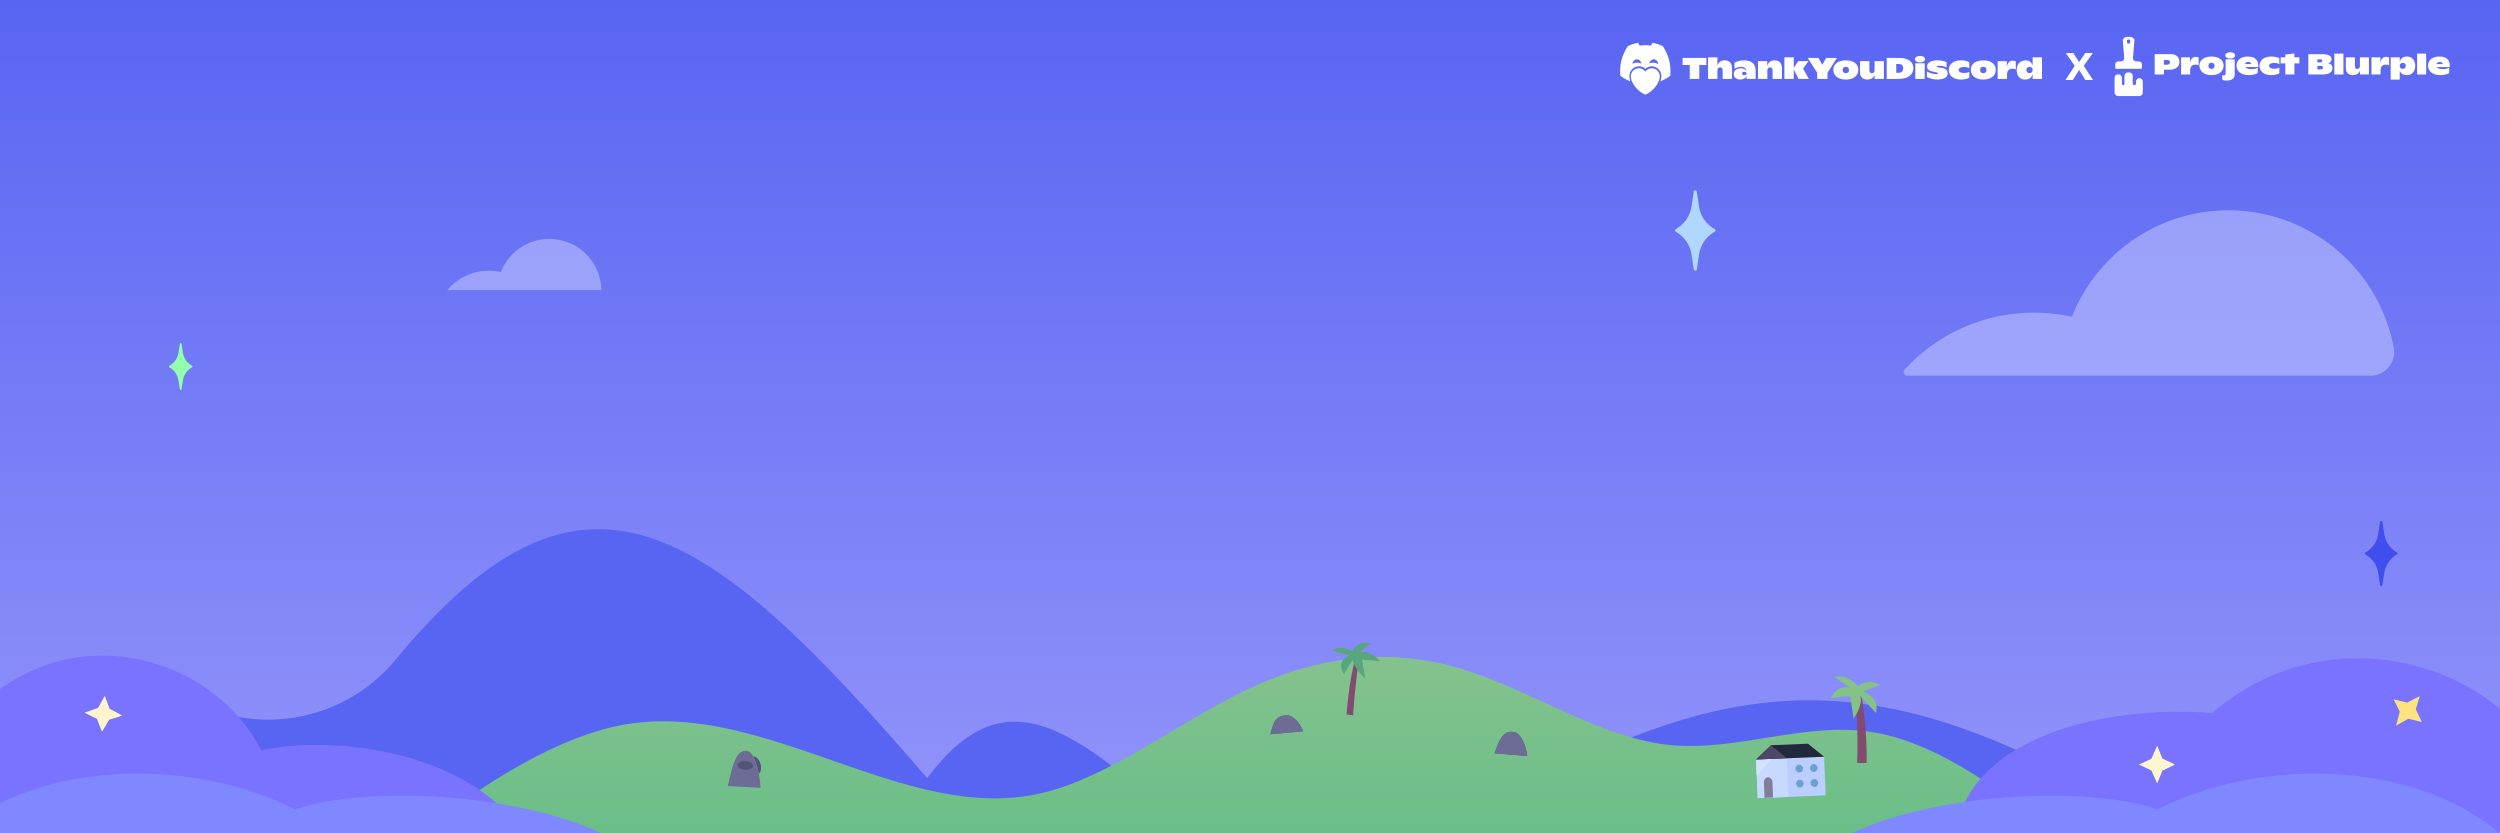 <svg width="10800" height="3600" viewBox="0 0 10800 3600" fill="none" xmlns="http://www.w3.org/2000/svg">
<rect x="0" y="0" width="10800" height="3600" fill="#333333" stroke="none"/>
<g clip-path="url(#clip0_403_2)">
<rect width="10800" height="3600" fill="url(#paint0_linear_403_2)"/>
<path fill-rule="evenodd" clip-rule="evenodd" d="M10800 3211.6C10371 3179.89 9936.02 3310.72 9414 3629.55C7948.01 2689.16 7332.69 2921.12 5887.3 3810H10800V3211.6ZM5355.52 3810H0V3142C315.202 3031.48 642.143 2994.42 972.6 3084.15C1104.83 3119.86 1244.54 3116.8 1375.08 3075.31C1505.61 3033.82 1621.46 2955.66 1708.8 2850.15C2514.6 1874.55 3043.2 2241.15 4005 3361.35C4361.98 2890.3 4662.84 3135.43 5355.52 3810Z" fill="#5865F2"/>
<path fill-rule="evenodd" clip-rule="evenodd" d="M1800 3600.69L1950 3496.03C2100 3391.38 2400 3182.07 2700 3129.74C3000 3077.42 3300 3182.07 3600 3286.72C3900 3391.38 4200 3496.03 4500 3426.26C4800 3356.49 5100 3112.3 5400 2972.76C5700 2833.22 6000 2798.34 6300 2885.55C6600 2972.76 6900 3182.07 7200 3216.95C7500 3251.84 7800 3112.3 8100 3164.63C8400 3216.95 8700 3461.15 8850 3583.25L9000 3705.34V3810H8850C8700 3810 8400 3810 8100 3810C7800 3810 7500 3810 7200 3810C6900 3810 6600 3810 6300 3810C6000 3810 5700 3810 5400 3810C5100 3810 4800 3810 4500 3810C4200 3810 3900 3810 3600 3810C3300 3810 3000 3810 2700 3810C2400 3810 2100 3810 1950 3810H1800V3600.69Z" fill="url(#paint1_linear_403_2)"/>
<path d="M12228 3600C12025.6 3305.86 11414.8 3173.16 10961.5 3252.78C10739.7 2865.75 10056.2 2651.22 9555.69 3080.27C9103.65 3043.79 8504.97 3179.79 8448 3600H12228Z" fill="#7A73FF"/>
<path d="M10800 3600H7998C8365.85 3426.31 9009.63 3391.26 9321.12 3496.39C9746.84 3278.51 10408.4 3272.41 10800 3600V3600Z" fill="#8088FF"/>
<path d="M2244 3588C2065.7 3293.86 1527.61 3161.16 1128.31 3240.78C932.922 2853.75 330.77 2639.22 -110.173 3068.27C-508.405 3031.79 -1035.81 3167.79 -1086 3588H2244Z" fill="#7A73FF"/>
<path d="M-204 3600H2598C2230.15 3426.31 1586.37 3391.26 1274.88 3496.39C849.156 3278.51 187.604 3272.41 -204 3600V3600Z" fill="#8088FF"/>
<path d="M8033.6 2972.54C8068.15 3116.18 8063.83 3295.97 8063.83 3295.97H8022.81C8029.28 3165.77 8015.25 2981.84 8015.25 2981.84L8033.6 2972.54Z" fill="#824B6F"/>
<path d="M8036.7 3006.69L8103.98 3080.39C8115.68 3038.42 8093.25 3003.63 8047.43 2986.22C8065.95 2982.13 8122.5 2958.58 8122.5 2958.58C8107.39 2949.73 8090.17 2945.61 8072.9 2946.7C8055.62 2947.79 8039 2954.05 8025 2964.73C8008.43 2943.24 7974.3 2912.53 7924.58 2924.81L7990.88 2969.84C7938.23 2964.73 7926.53 2989.29 7908 3015.91L7992.83 3006.69L8007.45 3103.93C8007.45 3103.93 8049.38 3046.62 8036.7 3006.69Z" fill="#85C286"/>
<path fill-rule="evenodd" clip-rule="evenodd" d="M3278 3343.37C3286.9 3335.65 3290.34 3318.7 3285.64 3300.98C3280.32 3280.92 3266.4 3266.87 3253.4 3267.62C3263.45 3285.95 3272.07 3313.5 3278 3343.37Z" fill="#535379"/>
<path d="M3231.75 3245.27C3258.22 3252.14 3281.56 3333.74 3285.86 3403.42L3144 3395.77C3164.67 3311.11 3177.9 3231.48 3231.75 3245.27Z" fill="#6C6C96"/>
<ellipse cx="3219.46" cy="3306.85" rx="33.429" ry="18.572" transform="rotate(3.083 3219.46 3306.85)" fill="#535379"/>
<path d="M5560.22 3090.29C5587.16 3090.41 5618.33 3126.35 5629.45 3158.89L5487.99 3172.1C5500.17 3129.49 5505.47 3090.14 5560.22 3090.29Z" fill="#535379"/>
<path d="M5560.22 3090.29C5587.16 3090.41 5618.34 3126.35 5629.45 3158.89L5487.99 3172.1C5500.17 3129.49 5505.47 3090.14 5560.22 3090.29Z" fill="#6C6C96"/>
<path d="M6543.36 3163.2C6569.79 3168.85 6593.2 3221.67 6597.59 3266.01L6456 3254.26C6476.51 3201.64 6489.61 3151.85 6543.36 3163.2Z" fill="#535379"/>
<path d="M6543.36 3163.2C6569.79 3168.85 6593.2 3221.67 6597.59 3266.01L6456 3254.26C6476.51 3201.64 6489.61 3151.85 6543.36 3163.2Z" fill="#6C6C96"/>
<path d="M7887.09 3435.93L7593.35 3448.08L7586.43 3280.94L7880.18 3268.79L7887.09 3435.93Z" fill="#BACFFF"/>
<path d="M7726.01 3442.59L7593.35 3448.08L7586.42 3280.62L7719.08 3275.14L7726.01 3442.59Z" fill="#C8D9FF"/>
<path d="M7621.77 3446.9L7659.68 3445.33L7656.93 3379.03C7656.69 3373.18 7654.51 3367.63 7650.87 3363.64C7647.23 3359.63 7642.43 3357.49 7637.53 3357.69C7632.62 3357.89 7628.02 3360.43 7624.72 3364.72C7621.43 3369 7619.71 3374.71 7619.95 3380.56L7622.7 3446.86L7621.77 3446.9Z" fill="#827D99"/>
<path d="M7589.28 3349.85L7652.77 3278.34L7586.44 3281.09L7589.28 3349.85Z" fill="#D4E1FF"/>
<path d="M7880.19 3268.94L7586.44 3281.09L7651.56 3219.36L7810.19 3212.79L7880.19 3268.94Z" fill="#23283D"/>
<path d="M7719.1 3275.6L7650.33 3219.41L7586.44 3281.09L7719.1 3275.6Z" fill="#4E4766"/>
<path d="M7776.45 3402.22C7767.41 3402.75 7759.63 3395.61 7759.06 3386.24C7758.5 3376.88 7765.36 3368.86 7774.4 3368.32C7783.44 3367.78 7791.22 3374.93 7791.79 3384.29C7792.35 3393.66 7785.49 3401.68 7776.45 3402.22V3402.22Z" fill="#6BA1D1"/>
<path d="M7839.23 3399.62C7830.19 3400.16 7822.4 3393.01 7821.84 3383.65C7821.27 3374.29 7828.14 3366.26 7837.18 3365.72C7846.21 3365.18 7854 3372.34 7854.57 3381.69C7855.13 3391.06 7848.26 3399.08 7839.23 3399.62Z" fill="#6BA1D1"/>
<path d="M7836.54 3334.72C7827.51 3335.26 7819.72 3328.12 7819.15 3318.75C7818.59 3309.39 7825.46 3301.36 7834.49 3300.82C7843.53 3300.28 7851.32 3307.44 7851.88 3316.8C7852.45 3326.17 7845.58 3334.18 7836.54 3334.72Z" fill="#6BA1D1"/>
<path d="M7773.77 3337.32C7764.73 3337.86 7756.94 3330.71 7756.38 3321.35C7755.81 3311.99 7762.68 3303.96 7771.72 3303.42C7780.75 3302.88 7788.54 3310.04 7789.1 3319.39C7789.67 3328.76 7782.8 3336.78 7773.77 3337.32V3337.32Z" fill="#6BA1D1"/>
<path d="M9293.99 3328.08L9240 3303L9293.99 3277.92L9318.01 3223.56C9318.01 3221.48 9318.01 3221.48 9320 3223.56L9342.01 3277.92H9344L9396 3303L9344 3328.08H9342.01L9320 3382.43C9318.01 3384.52 9318.01 3384.52 9318.01 3382.43L9293.99 3328.08Z" fill="#FFF5CF"/>
<path d="M10367.1 3074.51L10340.7 3021.15L10398.5 3035.41L10451.3 3008.07C10452.6 3006.44 10452.6 3006.44 10452.8 3009.31L10436 3065.47L10437.5 3066.72L10462.4 3118.84L10406.1 3105.83L10404.6 3104.58L10353.4 3133.18C10350.5 3133.56 10350.5 3133.56 10351.8 3131.94L10367.1 3074.51Z" fill="#FDE37E"/>
<path d="M423.579 3058.12L452.725 3006.21L473.591 3061.97L525.944 3090.08C528.024 3090.24 528.024 3090.24 525.792 3092.07L469.908 3109.84L469.756 3111.83L440.762 3161.75L419.744 3107.98L419.897 3106L367.388 3079.89C365.461 3077.74 365.461 3077.74 367.541 3077.9L423.579 3058.12Z" fill="#FFF4CC"/>
<path d="M7399.2 984.6C7383.3 974.31 7369.8 960.744 7359.54 944.808C7349.28 928.878 7342.56 910.938 7339.8 892.2L7330.2 827.4C7329.84 825.918 7329 824.592 7327.8 823.62C7326.6 822.648 7325.1 822.078 7323.6 822C7322.04 821.976 7320.54 822.504 7319.28 823.494C7318.08 824.478 7317.3 825.864 7317 827.4L7307.4 892.2C7304.52 910.98 7297.68 928.932 7287.36 944.862C7276.98 960.792 7263.36 974.34 7247.4 984.6L7239 990C7238.1 990.624 7237.38 991.428 7236.9 992.364C7236.36 993.294 7236.06 994.332 7236 995.4C7236 996.48 7236.3 997.53 7236.84 998.472C7237.32 999.414 7238.1 1000.21 7239 1000.8L7247.4 1006.2C7263.42 1016.59 7277.04 1030.24 7287.36 1046.27C7297.68 1062.3 7304.52 1080.34 7307.4 1099.2L7317 1164C7317.3 1165.54 7318.08 1166.92 7319.28 1167.91C7320.54 1168.9 7322.04 1169.42 7323.6 1169.4C7325.1 1169.32 7326.6 1168.75 7327.8 1167.79C7329 1166.81 7329.84 1165.49 7330.2 1164L7339.8 1099.2C7342.56 1080.38 7349.28 1062.35 7359.54 1046.32C7369.74 1030.29 7383.3 1016.62 7399.2 1006.2L7408.2 1000.8C7409.04 1000.18 7409.7 999.366 7410.12 998.418C7410.54 997.47 7410.72 996.432 7410.6 995.4C7410.66 994.374 7410.48 993.354 7410.06 992.418C7409.64 991.482 7408.98 990.654 7408.2 990L7399.2 984.6Z" fill="#AFD7FF"/>
<path d="M10348.2 2382.6C10335.3 2374.23 10324.4 2363.21 10316.1 2350.28C10307.8 2337.34 10302.4 2322.8 10300.2 2307.6L10291.8 2255.4C10291.8 2254.13 10291.3 2252.9 10290.4 2252C10289.5 2251.1 10288.3 2250.6 10287 2250.6C10285.7 2250.59 10284.4 2251.08 10283.4 2251.96C10282.4 2252.85 10281.7 2254.07 10281.6 2255.4L10273.8 2307.6C10271.5 2322.83 10265.9 2337.4 10257.6 2350.33C10249.2 2363.26 10238.2 2374.26 10225.2 2382.6L10218.6 2386.8C10217.9 2387.3 10217.3 2387.93 10217 2388.65C10216.6 2389.37 10216.3 2390.17 10216.2 2391C10216.2 2391.85 10216.4 2392.68 10216.9 2393.42C10217.3 2394.16 10217.9 2394.77 10218.6 2395.2L10225.2 2399.4C10238.1 2407.79 10249.1 2418.81 10257.5 2431.73C10265.8 2444.65 10271.4 2459.19 10273.8 2474.4L10281.6 2526.6C10281.7 2527.92 10282.4 2529.15 10283.4 2530.04C10284.4 2530.92 10285.7 2531.41 10287 2531.4C10288.3 2531.4 10289.5 2530.89 10290.4 2529.99C10291.3 2529.09 10291.8 2527.87 10291.8 2526.6L10300.2 2474.4C10302.5 2459.23 10307.9 2444.7 10316.2 2431.79C10324.5 2418.86 10335.4 2407.83 10348.2 2399.4L10354.8 2395.2C10355.6 2394.83 10356.2 2394.23 10356.7 2393.48C10357.1 2392.73 10357.3 2391.86 10357.2 2391C10357.2 2390.15 10357 2389.31 10356.5 2388.57C10356.1 2387.84 10355.5 2387.22 10354.8 2386.8L10348.2 2382.6Z" fill="#404EED"/>
<path d="M825.001 1577.4C815.587 1571.51 807.595 1563.61 801.577 1554.28C795.565 1544.95 791.677 1534.4 790.201 1523.4L784.201 1485C784.057 1484.15 783.613 1483.39 782.953 1482.83C782.293 1482.28 781.459 1481.99 780.601 1482C779.737 1481.99 778.903 1482.28 778.243 1482.83C777.583 1483.39 777.139 1484.15 777.001 1485L771.001 1523.4C769.405 1534.37 765.469 1544.87 759.463 1554.18C753.463 1563.5 745.525 1571.42 736.201 1577.4L731.401 1580.4C730.825 1580.65 730.339 1581.07 730.015 1581.61C729.691 1582.15 729.547 1582.78 729.601 1583.4C729.547 1584.02 729.691 1584.65 730.015 1585.19C730.339 1585.73 730.825 1586.15 731.401 1586.4L736.201 1589.4C745.495 1595.57 753.391 1603.61 759.385 1613.02C765.379 1622.42 769.333 1632.97 771.001 1644L777.001 1681.8C777.139 1682.65 777.583 1683.41 778.243 1683.97C778.903 1684.52 779.737 1684.81 780.601 1684.8C781.459 1684.81 782.293 1684.52 782.953 1683.97C783.613 1683.41 784.057 1682.65 784.201 1681.8L790.201 1644C791.749 1632.94 795.661 1622.34 801.667 1612.92C807.667 1603.5 815.629 1595.48 825.001 1589.4L829.801 1586.4C830.377 1586.15 830.857 1585.73 831.181 1585.19C831.505 1584.65 831.649 1584.02 831.601 1583.4C831.649 1582.78 831.505 1582.15 831.181 1581.61C830.857 1581.07 830.377 1580.65 829.801 1580.4L825.001 1577.4Z" fill="#91FFAD"/>
<path d="M2598 1253.35C2597.16 1201.26 2578.26 1151.08 2544.54 1111.36C2510.82 1071.65 2464.38 1044.87 2413.08 1035.6C2361.84 1026.32 2308.92 1035.12 2263.44 1060.5C2217.96 1085.88 2182.62 1126.26 2163.6 1174.75C2146.86 1171.12 2129.76 1169.31 2112.6 1169.35C2078.16 1169.25 2044.14 1176.72 2012.94 1191.24C1981.74 1205.76 1954.08 1226.96 1932 1253.35H2598Z" fill="#CDD1FF" fill-opacity="0.5"/>
<path d="M10239.6 1623C10254.7 1623.16 10269.6 1619.99 10283.3 1613.71C10297 1607.42 10309.1 1598.18 10318.8 1586.65C10328.5 1575.12 10335.5 1561.58 10339.3 1547.02C10343.2 1532.45 10343.8 1517.21 10341 1502.4C10312.3 1347.34 10233.8 1205.84 10117.6 1099.28C10001.3 992.724 9853.5 926.886 9696.54 911.712C9539.52 896.532 9381.9 932.844 9247.38 1015.16C9112.86 1097.47 9008.76 1221.32 8950.8 1368C8897.16 1356.43 8842.44 1350.59 8787.6 1350.6C8682.18 1350.43 8577.84 1372.27 8481.36 1414.73C8384.88 1457.2 8298.3 1519.34 8227.2 1597.2C8225.28 1599.44 8224.02 1602.17 8223.6 1605.1C8223.12 1608.02 8223.54 1611.01 8224.74 1613.71C8225.94 1616.41 8227.86 1618.72 8230.32 1620.37C8232.78 1622.01 8235.66 1622.92 8238.6 1623H10239.6Z" fill="#CDD1FF" fill-opacity="0.5"/>
<path d="M5860.11 2825.46C5826.27 2938.87 5817.23 3086.37 5817.23 3086.37L5845.79 3090.22C5850.76 2983.32 5872.35 2832.99 5872.35 2832.99L5860.11 2825.46Z" fill="#824B6F"/>
<path d="M5843.93 2849.17L5805.75 2912.07C5783.76 2875.92 5792.44 2846.07 5829.27 2831.91C5811.6 2828.54 5754.87 2809.02 5754.87 2809.02C5776.42 2795.35 5806.68 2792.96 5843.71 2814C5851.67 2794.58 5873.64 2769.1 5921.99 2778.77L5875.22 2817.18C5920.44 2812.89 5937.49 2834.01 5962.5 2856.27L5883.91 2848.99L5898.05 2932.42C5898.05 2932.42 5845.31 2882.62 5843.93 2849.17V2849.17Z" fill="#58A67E"/>
<path d="M9001.78 284.624L9040.92 229H9008.3L8981.88 268.47L8956.6 229H8924.3L8962.8 284.624L8923 345.577H8954.8L8981.88 302.277L9008.79 345.577H9041.9L9001.78 284.624Z" fill="white"/>
<path d="M10583 283.091C10583 260.038 10569.2 244.252 10537.6 244.252C10506.9 244.252 10489.1 260.539 10489.1 283.592C10489.1 307.772 10508.4 324.561 10542.3 324.561C10558 324.561 10572.1 320.802 10580.5 315.916V292.237C10573.5 296.121 10564.9 298.752 10553.6 298.752C10539.3 298.752 10531 295.369 10527.1 289.856H10583V283.091ZM10539.6 267.681C10547.6 267.681 10552.1 271.189 10553.1 276.827H10525.8C10526.9 271.189 10531.7 267.681 10539.6 267.681Z" fill="white"/>
<path d="M10481.1 321.805V231.598H10442V321.805H10481.1Z" fill="white"/>
<path d="M10398.9 244.252C10381.8 244.252 10371.1 251.769 10366.9 266.804V247.635H10327.7V343.98H10366.9V305.642C10372.4 319.048 10383.3 324.561 10398.1 324.561C10419.9 324.561 10433.8 308.274 10433.8 284.344C10433.8 261.667 10420.9 244.252 10398.9 244.252ZM10379.7 297.373C10371.5 297.373 10366.8 292.237 10366.8 284.469C10366.8 276.827 10371.6 271.565 10379.8 271.565C10387.8 271.565 10393.1 276.701 10393.1 284.344C10393.1 292.111 10387.8 297.373 10379.7 297.373Z" fill="white"/>
<path d="M10308.4 245.63C10294.5 245.63 10286.8 253.524 10283.2 271.815V247.635H10245V321.805H10284.1V304.891C10284.1 286.474 10292.7 279.207 10307.2 279.207C10313.6 279.207 10318.4 280.711 10320.8 282.089V248.387C10318.5 247.259 10313.9 245.63 10308.4 245.63Z" fill="white"/>
<path d="M10194.8 283.968C10194.8 293.114 10191.2 297.875 10183.6 297.875C10175.9 297.875 10173.2 293.114 10173.2 284.218V247.635H10134V292.863C10134 313.035 10144.3 324.436 10164.5 324.436C10180.1 324.436 10190.2 317.294 10194.8 304.64V321.805H10233.8V247.635H10194.8V283.968Z" fill="white"/>
<path d="M10123.5 321.805V231.598H10084.4V321.805H10123.5Z" fill="white"/>
<path d="M10056.8 273.194C10067.4 270.939 10072.4 264.925 10072.4 256.405C10072.4 243.626 10060.7 234.104 10036 234.104H9971.96V321.805H10034C10063.9 321.805 10076.2 310.404 10076.2 294.492C10076.2 283.718 10070.4 275.825 10056.8 273.194ZM10024.2 256.405C10029.8 256.405 10032.5 258.661 10032.5 263.045C10032.5 267.055 10029.7 269.435 10024.2 269.435H10010.9V256.405H10024.2ZM10010.9 299.755V284.846H10025.4C10032.2 284.846 10035.4 287.602 10035.4 291.987C10035.4 296.873 10032 299.755 10024.6 299.755H10010.9Z" fill="white"/>
<path d="M9911.69 247.635V230.846L9872.52 235.607V247.635H9852.18V273.82H9872.52V321.805H9911.69V273.82H9933.4V247.635H9911.69Z" fill="white"/>
<path d="M9812.21 324.561C9825.52 324.561 9837.57 321.804 9846.86 316.918V292.237C9841.46 294.743 9833.68 297.123 9825.14 297.123C9809.2 297.123 9802.3 291.235 9802.3 284.344C9802.3 277.077 9810.33 271.815 9825.27 271.815C9834.06 271.815 9841.84 274.321 9846.74 277.077V251.644C9838.95 247.384 9828.16 244.252 9812.72 244.252C9778.57 244.252 9760.99 261.541 9760.99 283.968C9760.99 306.269 9777.56 324.561 9812.21 324.561Z" fill="white"/>
<path d="M9755.72 283.091C9755.72 260.038 9741.91 244.252 9710.27 244.252C9679.64 244.252 9661.82 260.539 9661.82 283.592C9661.82 307.772 9681.15 324.561 9715.04 324.561C9730.74 324.561 9744.8 320.802 9753.21 315.916V292.237C9746.18 296.121 9737.64 298.752 9726.34 298.752C9712.03 298.752 9703.74 295.369 9699.85 289.856H9755.72V283.091ZM9712.28 267.681C9720.31 267.681 9724.84 271.189 9725.84 276.827H9698.47C9699.6 271.189 9704.37 267.681 9712.28 267.681Z" fill="white"/>
<path d="M9634.67 253.022C9646.84 253.022 9655.51 247.259 9655.51 239.366C9655.51 231.348 9646.84 225.584 9634.67 225.584C9622.11 225.584 9613.2 231.348 9613.2 239.366C9613.2 247.259 9622.11 253.022 9634.67 253.022ZM9618.6 348.115C9641.95 348.115 9653.88 338.343 9653.88 320.552V256.405H9614.83V318.046C9614.83 323.434 9612.07 325.814 9607.05 325.814C9604.41 325.814 9602.53 325.188 9600.77 324.31C9599.02 323.434 9600.77 344.858 9600.77 344.858C9604.29 346.612 9610.82 348.115 9618.6 348.115Z" fill="white"/>
<path d="M9553.81 324.561C9587.7 324.561 9606.03 306.52 9606.03 283.592C9606.03 260.665 9587.58 244.252 9553.81 244.252C9519.79 244.252 9501.46 260.79 9501.46 283.592C9501.46 306.394 9519.79 324.561 9553.81 324.561ZM9553.81 297.875C9545.27 297.875 9540.38 292.738 9540.38 284.344C9540.38 276.075 9545.27 271.063 9553.81 271.063C9562.09 271.063 9566.99 276.075 9566.99 284.344C9566.99 292.738 9562.09 297.875 9553.81 297.875Z" fill="white"/>
<path d="M9485.73 245.63C9471.92 245.63 9464.14 253.524 9460.62 271.815V247.635H9422.33V321.805H9461.5V304.891C9461.5 286.474 9470.04 279.207 9484.6 279.207C9491 279.207 9495.78 280.711 9498.16 282.089V248.387C9495.9 247.259 9491.25 245.63 9485.73 245.63Z" fill="white"/>
<path d="M9308.35 233.979V321.805H9348.14V301.258H9371.12C9400.11 301.258 9415.3 287.1 9415.3 267.681C9415.3 247.635 9402.5 233.979 9376.89 233.979H9308.35ZM9348.14 279.583V258.911H9361.7C9369.99 258.911 9374.5 262.795 9374.5 269.184C9374.5 275.574 9369.61 279.583 9359.94 279.583H9348.14Z" fill="white"/>
<path d="M9239.84 265.269H9229.6C9221.17 265.269 9214.35 259.247 9214.35 251.833L9220.84 172.237C9220.84 167.022 9209.56 159 9203.63 159H9187.6C9181.69 159 9170.39 166.942 9170.39 172.237L9176.88 251.833C9176.88 259.247 9170.06 265.269 9161.63 265.269H9151.39C9144.02 265.269 9138.05 270.564 9138.05 276.984V294.59C9138.19 296.218 9139.57 297.438 9141.17 297.33H9250.08C9251.68 297.444 9253.08 296.22 9253.2 294.59V277.037C9253.18 270.524 9247.21 265.269 9239.84 265.269ZM9202.38 183.9C9202.21 186.423 9200.05 188.323 9197.57 188.149H9193.68C9191.2 188.316 9189.06 186.42 9188.85 183.9V174.964C9189.06 172.455 9191.2 170.574 9193.68 170.741H9197.57C9200.05 170.567 9202.19 172.451 9202.38 174.964V183.9Z" fill="white"/>
<path d="M9256.86 352.592V399.562C9256.86 408.089 9250.08 415 9241.71 415H9150.15C9146.12 415 9142.28 413.374 9139.44 410.477C9136.6 407.582 9135 403.655 9135 399.562V367.949V336.031C9135 327.755 9141.6 321.043 9149.71 321.043H9151.85C9159.98 321.043 9166.56 327.755 9166.56 336.031V362.245C9166.58 365.392 9169.07 367.943 9172.16 367.949C9175.25 367.949 9177.76 365.396 9177.76 362.245V327.832C9177.76 319.559 9184.34 312.851 9192.48 312.843H9198.53C9202.44 312.843 9206.19 314.422 9208.95 317.234C9211.71 320.044 9213.25 323.857 9213.25 327.832V360.713C9213.25 362.632 9214.01 364.473 9215.34 365.83C9216.67 367.188 9218.47 367.949 9220.36 367.949C9224.28 367.943 9227.46 364.707 9227.46 360.713V352.948C9227.4 344.982 9233.35 338.307 9241.15 337.643C9245.22 337.358 9249.22 338.804 9252.19 341.639C9255.18 344.471 9256.86 348.438 9256.86 352.592Z" fill="white"/>
<path d="M7170.36 329.943C7170.36 310.536 7154.89 294.804 7135.81 294.804C7124.23 294.804 7114.02 300.619 7107.75 309.507C7101.48 300.619 7091.26 294.804 7079.68 294.804C7060.6 294.804 7045.13 310.532 7045.13 329.943C7045.13 332.692 7045.48 335.356 7046.07 337.923C7050.86 368.238 7084 400.219 7107.75 409C7131.49 400.219 7164.63 368.238 7169.42 337.927C7170.01 335.359 7170.36 332.696 7170.36 329.943Z" fill="white"/>
<path fill-rule="evenodd" clip-rule="evenodd" d="M7183.12 199.152C7169.25 192.602 7154.39 187.776 7138.85 185.012C7138.56 184.958 7138.28 185.092 7138.13 185.358C7136.22 188.86 7134.1 193.428 7132.62 197.019C7115.9 194.441 7099.27 194.441 7082.9 197.019C7081.42 193.348 7079.22 188.86 7077.3 185.358C7077.16 185.1 7076.87 184.967 7076.59 185.012C7061.06 187.767 7046.19 192.593 7032.32 199.152C7032.2 199.205 7032.1 199.294 7032.03 199.41C7003.83 242.79 6996.11 285.105 6999.9 326.895C6999.92 327.099 7000.03 327.295 7000.18 327.419C7015.04 338.657 7029.53 346.368 7043.77 351.902C7042.02 347.386 7040.71 342.784 7039.96 338.157C7039.3 335.19 7038.91 332.056 7038.91 328.779C7038.91 305.349 7057.45 286.345 7080.35 286.345C7091.04 286.345 7100.75 290.503 7108.08 297.28C7115.41 290.503 7125.12 286.345 7135.81 286.345C7158.7 286.345 7177.25 305.354 7177.25 328.779C7177.25 332.056 7176.85 335.193 7176.19 338.169C7175.46 342.675 7174.2 347.158 7172.51 351.561C7186.52 346.052 7200.71 338.428 7215.27 327.419C7215.43 327.295 7215.54 327.108 7215.55 326.904C7220.09 278.59 7207.96 236.623 7183.4 199.419C7183.34 199.294 7183.24 199.205 7183.12 199.152ZM7141.04 270.701C7149.28 270.701 7156.97 273.115 7163.47 277.288C7162.9 265.658 7154.45 256.3 7143.95 256.3C7134.52 256.3 7126.77 263.889 7124.85 273.998C7129.83 271.875 7135.3 270.701 7141.04 270.701ZM7072.46 270.701C7079.12 270.701 7085.4 272.281 7090.99 275.09C7089.55 264.501 7081.51 256.3 7071.68 256.3C7061.66 256.3 7053.53 264.873 7052.3 275.932C7058.29 272.596 7065.16 270.701 7072.46 270.701Z" fill="white"/>
<path d="M7371.36 250.224H7268.7V280.802H7299.81V340.922H7340.9V280.802H7371.36V250.224Z" fill="white"/>
<path d="M7450.73 260.719C7434.27 260.719 7424.55 267.975 7419.23 283.523V247.632H7378.79V340.922H7419.23V305.55C7419.23 295.832 7422.99 290.908 7431.03 290.908C7438.68 290.908 7441.92 296.221 7441.92 305.29V340.922H7482.36V297.516C7482.36 273.028 7471.47 260.719 7450.73 260.719Z" fill="white"/>
<path d="M7533.93 260.719C7515.91 260.719 7502.43 265.254 7493.1 271.214V297.905C7499.97 292.463 7510.34 288.835 7520.06 288.835C7533.93 288.835 7543.39 294.666 7544.94 305.938C7538.85 298.812 7530.95 295.314 7519.54 295.314C7501.78 295.314 7489.73 305.161 7489.73 319.673C7489.73 333.407 7500.1 343.513 7517.34 343.513C7530.56 343.513 7540.02 338.201 7545.33 330.168V340.922H7584.35V305.161C7584.35 276.397 7567.11 260.719 7533.93 260.719ZM7534.83 324.855C7529.13 324.855 7525.5 321.875 7525.5 317.47C7525.5 313.194 7529.13 310.084 7534.96 310.084C7541.18 310.084 7545.33 313.065 7545.33 317.47C7545.33 321.746 7541.06 324.855 7534.83 324.855Z" fill="white"/>
<path d="M7666.42 260.719C7649.31 260.719 7639.72 268.493 7634.41 285.078V264.217H7594.48V340.922H7634.92V305.55C7634.92 295.832 7638.68 290.908 7646.72 290.908C7654.37 290.908 7657.61 296.221 7657.61 305.29V340.922H7698.05V297.516C7698.05 273.028 7687.16 260.719 7666.42 260.719Z" fill="white"/>
<path d="M7789.28 296.35L7812.61 264.217H7768.67L7749.1 292.981V247.632H7708.66V340.922H7749.1V300.237L7769.58 340.922H7814.29L7789.28 296.35Z" fill="white"/>
<path d="M7872.26 279.895L7855.67 250.224H7809.01L7850.1 313.842V340.922H7894.81V313.842L7935.77 250.224H7889.11L7872.26 279.895Z" fill="white"/>
<path d="M7974.02 343.772C8009.01 343.772 8027.94 325.114 8027.94 301.403C8027.94 277.692 8008.88 260.719 7974.02 260.719C7938.89 260.719 7919.97 277.822 7919.97 301.403C7919.97 324.985 7938.89 343.772 7974.02 343.772ZM7974.02 316.174C7965.2 316.174 7960.15 310.862 7960.15 302.181C7960.15 293.629 7965.2 288.446 7974.02 288.446C7982.57 288.446 7987.63 293.629 7987.63 302.181C7987.63 310.862 7982.57 316.174 7974.02 316.174Z" fill="white"/>
<path d="M8098.07 301.792C8098.07 311.251 8094.44 316.174 8086.54 316.174C8078.63 316.174 8075.78 311.251 8075.78 302.051V264.217H8035.34V310.991C8035.34 331.852 8045.97 343.643 8066.84 343.643C8082.91 343.643 8093.41 336.257 8098.07 323.171V340.922H8138.38V264.217H8098.07V301.792Z" fill="white"/>
<path d="M8202.28 340.922C8247.13 340.922 8265.79 318.766 8265.79 294.925C8265.79 269.4 8246.22 250.224 8206.04 250.224H8150.69V340.922H8202.28ZM8191.78 276.526H8203.19C8216.02 276.526 8221.72 284.559 8221.72 294.925C8221.72 306.716 8214.98 314.619 8201.5 314.619H8191.78V276.526Z" fill="white"/>
<path d="M8294.69 269.789C8307.39 269.789 8316.2 263.828 8316.2 255.536C8316.2 247.373 8307.39 241.413 8294.69 241.413C8281.72 241.413 8272.65 247.373 8272.65 255.536C8272.65 263.828 8281.72 269.789 8294.69 269.789ZM8314.65 340.922V273.417H8274.21V340.922H8314.65Z" fill="white"/>
<path d="M8369.66 343.513C8398.95 343.513 8413.85 332.759 8413.85 317.081C8413.85 301.144 8404.13 295.184 8385.86 292.981L8373.8 291.297C8368.49 290.52 8366.54 289.613 8366.54 287.669C8366.54 285.596 8369.14 284.171 8377.43 284.171C8389.1 284.171 8401.02 287.28 8409.45 291.427V268.752C8401.41 264.347 8387.15 260.589 8370.17 260.589C8342.7 260.589 8325.07 270.825 8325.07 287.021C8325.07 298.553 8331.68 305.938 8351.9 309.825L8364.73 312.417C8370.82 313.583 8371.86 315.008 8371.86 316.822C8371.86 318.636 8369.66 320.061 8364.73 320.061C8351.25 320.061 8332.71 315.138 8324.16 308.27V332.37C8336.47 339.497 8352.81 343.513 8369.66 343.513Z" fill="white"/>
<path d="M8471.69 343.772C8485.43 343.772 8497.88 340.922 8507.47 335.869V310.344C8501.89 312.935 8493.86 315.397 8485.04 315.397C8468.58 315.397 8461.45 309.307 8461.45 302.181C8461.45 294.666 8469.75 289.224 8485.17 289.224C8494.25 289.224 8502.28 291.815 8507.34 294.666V268.363C8499.3 263.958 8488.15 260.719 8472.21 260.719C8436.96 260.719 8418.81 278.599 8418.81 301.792C8418.81 324.855 8435.92 343.772 8471.69 343.772Z" fill="white"/>
<path d="M8567.92 343.772C8602.92 343.772 8621.84 325.114 8621.84 301.403C8621.84 277.692 8602.79 260.719 8567.92 260.719C8532.79 260.719 8513.87 277.822 8513.87 301.403C8513.87 324.985 8532.79 343.772 8567.92 343.772ZM8567.92 316.174C8559.11 316.174 8554.05 310.862 8554.05 302.181C8554.05 293.629 8559.11 288.446 8567.92 288.446C8576.47 288.446 8581.53 293.629 8581.53 302.181C8581.53 310.862 8576.47 316.174 8567.92 316.174Z" fill="white"/>
<path d="M8695.35 262.144C8681.09 262.144 8673.05 270.307 8669.42 289.224V264.217H8629.89V340.922H8670.33V323.43C8670.33 304.383 8679.15 296.868 8694.18 296.868C8700.79 296.868 8705.72 298.423 8708.18 299.849V264.995C8705.85 263.828 8701.05 262.144 8695.35 262.144Z" fill="white"/>
<path d="M8781.06 283.652C8776.26 267.975 8766.28 260.719 8749.69 260.719C8726.49 260.719 8711.97 278.858 8711.97 302.051C8711.97 326.41 8725.06 343.772 8747.62 343.772C8764.6 343.772 8776 336.905 8781.06 320.839V340.922H8821.5V247.632H8781.06V283.652ZM8767.58 315.656C8759.28 315.656 8753.84 310.344 8753.84 302.181C8753.84 294.148 8759.28 288.965 8767.71 288.965C8776.13 288.965 8781.19 294.148 8781.19 302.051C8781.19 310.084 8776 315.656 8767.58 315.656Z" fill="white"/>
</g>
<defs>
<linearGradient id="paint0_linear_403_2" x1="5400" y1="0" x2="5400" y2="5484" gradientUnits="userSpaceOnUse">
<stop stop-color="#5865F2"/>
<stop offset="1" stop-color="#B2ADFF"/>
</linearGradient>
<linearGradient id="paint1_linear_403_2" x1="5400" y1="2838" x2="5400" y2="5295" gradientUnits="userSpaceOnUse">
<stop stop-color="#85C28D"/>
<stop offset="1" stop-color="#2FB67E"/>
</linearGradient>
<clipPath id="clip0_403_2">
<rect width="10800" height="3600" fill="white"/>
</clipPath>
</defs>
</svg>
